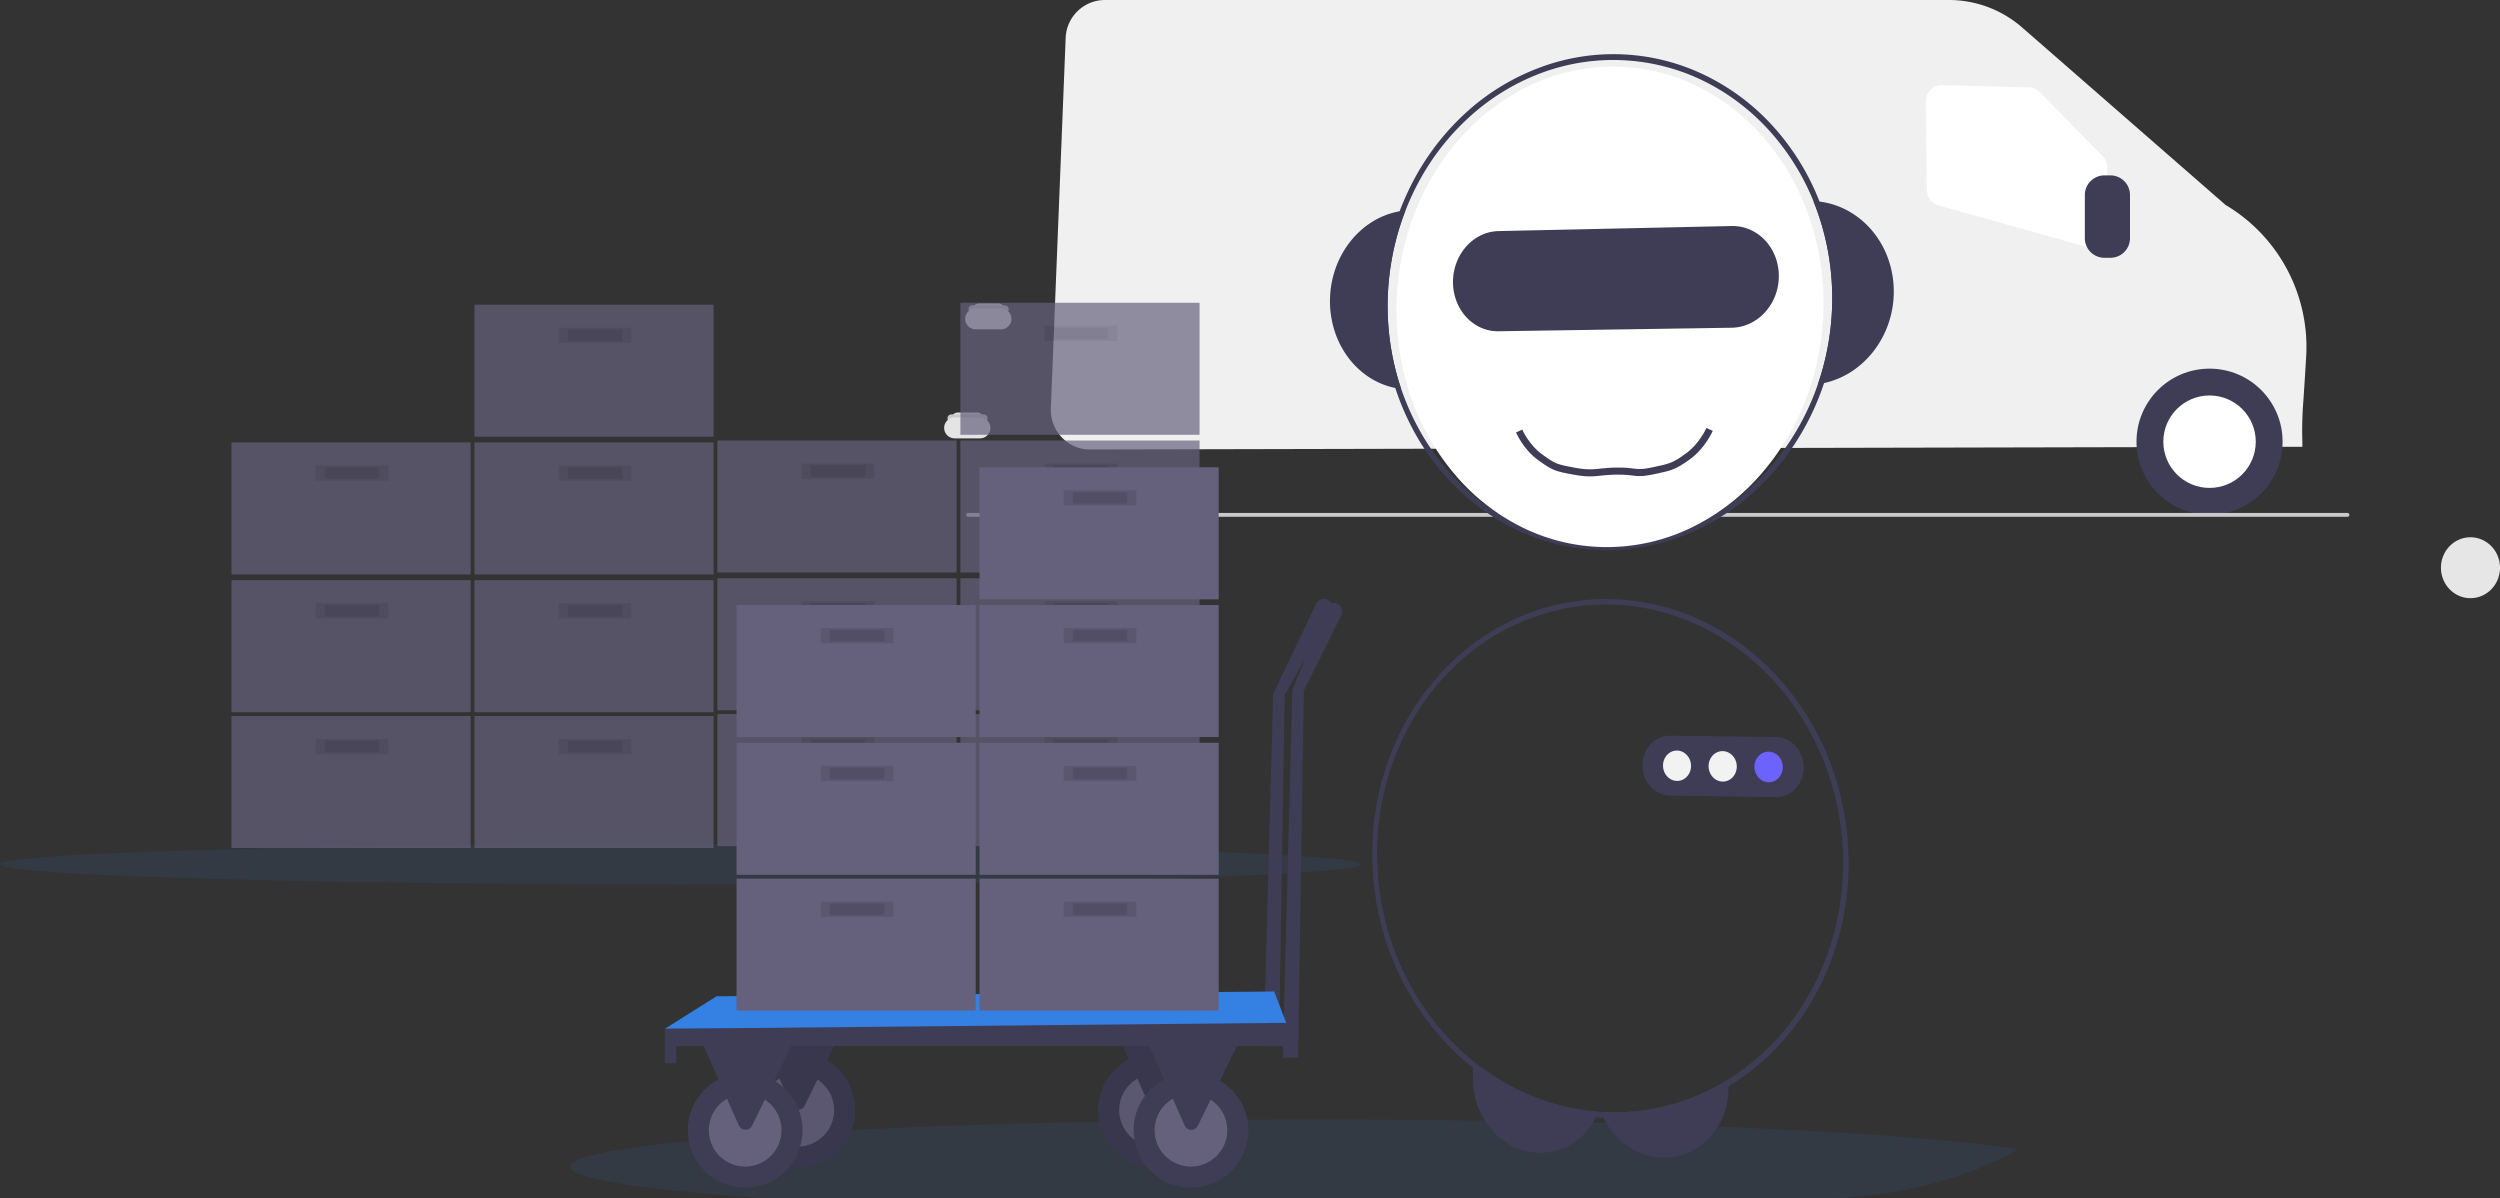 <svg xmlns="http://www.w3.org/2000/svg" width="1046.358" height="501.497" viewBox="0 0 1046.358 501.497">
  <rect x="0" y="0" width="1046.358" height="501.497" fill="#333333" stroke="none"/>
  <g id="illustration_1" data-name="illustration 1" transform="translate(-2053.999 -849.111)">
    <g id="illustration_new_1" data-name="illustration new 1" transform="translate(2053.999 849.111)">
      <g id="Group_108" data-name="Group 108" transform="translate(395.17)">
        <path id="Path_330" data-name="Path 330" d="M379.8,411.573h-.038a16.049,16.049,0,0,1-8.934-2.595A16.65,16.65,0,0,1,363.26,394.4l6.209-155.1a16.472,16.472,0,0,1,16.5-15.856H739.128a46.635,46.635,0,0,1,30.667,11.5l85.1,74.256a69.107,69.107,0,0,1,33.766,63.71c-.529,8.964-.9,14.45-1.141,18.08a153.082,153.082,0,0,0-.454,17.016l.018,2.441h-.4Z" transform="translate(-318.612 -223.444)" fill="#f0f0f0"/>
        <path id="Path_332" data-name="Path 332" d="M888.908,335.652a6.8,6.8,0,0,1-1.832-.253l-61.085-17.083a6.789,6.789,0,0,1-4.933-6.416l-.476-37.143a6.753,6.753,0,0,1,6.937-6.837l36.244.993a6.717,6.717,0,0,1,4.639,2.025l26.2,26.746a6.783,6.783,0,0,1,1.925,4.95l-.883,26.487a6.76,6.76,0,0,1-6.736,6.531Z" transform="translate(-409.74 -232.306)" fill="#fff"/>
        <circle id="Ellipse_59" data-name="Ellipse 59" cx="30.574" cy="30.574" r="30.574" transform="translate(499.046 154.294)" fill="#3f3d56"/>
        <circle id="Ellipse_60" data-name="Ellipse 60" cx="19.343" cy="19.343" r="19.343" transform="translate(510.278 165.525)" fill="#fff"/>
        <path id="Path_333" data-name="Path 333" d="M914.438,349.608h-2.5a8.209,8.209,0,0,1-8.2-8.2V323.314a8.209,8.209,0,0,1,8.2-8.2h2.5a8.209,8.209,0,0,1,8.2,8.2v18.095A8.209,8.209,0,0,1,914.438,349.608Z" transform="translate(-426.311 -241.71)" fill="#3f3d56"/>
        <rect id="Rectangle_68" data-name="Rectangle 68" width="146.582" height="3.744" transform="translate(81.307 76.611)" fill="#f0f0f0"/>
        <rect id="Rectangle_69" data-name="Rectangle 69" width="146.582" height="3.744" transform="translate(81.307 101.57)" fill="#f0f0f0"/>
        <path id="Path_334" data-name="Path 334" d="M455.575,386.3H444.968a4.377,4.377,0,1,1,0-8.754h10.607a4.377,4.377,0,1,1,0,8.754Z" transform="translate(-334.023 -254.152)" fill="#f0f0f0"/>
        <path id="Path_335" data-name="Path 335" d="M474,378.55a3.576,3.576,0,1,0,0,7.153h10.607a3.576,3.576,0,1,0,0-7.153Z" transform="translate(-339.967 -254.351)" fill="#f0f0f0"/>
        <path id="Path_336" data-name="Path 336" d="M513.237,386.3H502.631a4.377,4.377,0,0,1,0-8.754h10.607a4.377,4.377,0,0,1,0,8.754Z" transform="translate(-345.513 -254.152)" fill="#f0f0f0"/>
        <path id="Path_337" data-name="Path 337" d="M558.871,396.748H427.181a5.313,5.313,0,1,1,0-10.626h131.69a5.313,5.313,0,1,1,0,10.626Z" transform="translate(-330.293 -255.859)" fill="#f0f0f0"/>
        <path id="Path_338" data-name="Path 338" d="M429.772,346.322H424.7a1.594,1.594,0,0,1-1.593-1.592v-11.1a1.6,1.6,0,0,1,1.593-1.593.326.326,0,0,0,.326-.326v-2.4a2.21,2.21,0,1,1,4.419,0v2.4a.326.326,0,0,0,.326.326,1.6,1.6,0,0,1,1.593,1.593v11.1A1.594,1.594,0,0,1,429.772,346.322Z" transform="translate(-330.54 -244.099)" fill="#f0f0f0"/>
        <path id="Path_339" data-name="Path 339" d="M444.9,346.322h-5.072a1.594,1.594,0,0,1-1.593-1.593v-11.1a1.6,1.6,0,0,1,1.593-1.593.327.327,0,0,0,.326-.326v-2.4a2.21,2.21,0,0,1,4.419,0v2.4a.326.326,0,0,0,.326.326,1.6,1.6,0,0,1,1.593,1.593v11.1a1.6,1.6,0,0,1-1.593,1.593Z" transform="translate(-333.555 -244.099)" fill="#f0f0f0"/>
        <path id="Path_340" data-name="Path 340" d="M542.1,317.221H537.03a1.6,1.6,0,0,1-1.593-1.593v-11.1a1.6,1.6,0,0,1,1.593-1.593.326.326,0,0,0,.326-.326v-2.4a2.21,2.21,0,1,1,4.419,0v2.4a.327.327,0,0,0,.326.326,1.6,1.6,0,0,1,1.593,1.593v11.1A1.6,1.6,0,0,1,542.1,317.221Z" transform="translate(-352.922 -238.3)" fill="#f0f0f0"/>
        <path id="Path_341" data-name="Path 341" d="M557.234,317.221h-5.072a1.6,1.6,0,0,1-1.593-1.593v-11.1a1.6,1.6,0,0,1,1.593-1.593.326.326,0,0,0,.326-.326v-2.4a2.21,2.21,0,1,1,4.419,0v2.4a.326.326,0,0,0,.326.326,1.6,1.6,0,0,1,1.593,1.593v11.1A1.6,1.6,0,0,1,557.234,317.221Z" transform="translate(-355.938 -238.3)" fill="#f0f0f0"/>
        <path id="Path_342" data-name="Path 342" d="M464.167,349.424h-5.182a2.706,2.706,0,0,1-2.7-2.7v-6.58a2.706,2.706,0,0,1,2.7-2.7h5.182a2.706,2.706,0,0,1,2.7,2.7v6.58a2.706,2.706,0,0,1-2.7,2.7Z" transform="translate(-337.15 -246.159)" fill="#f0f0f0"/>
        <path id="Path_355" data-name="Path 355" d="M897.135,493.158H319.8a.8.8,0,1,1,0-1.6H897.135a.8.8,0,0,1,0,1.6Z" transform="translate(-309.795 -276.868)" fill="#cacaca"/>
        <path id="Path_392" data-name="Path 392" d="M322.046,444.661h-8.007a2.8,2.8,0,1,1,0-5.605h8.007a2.8,2.8,0,0,1,0,5.605Z" transform="translate(-308.248 -266.407)" fill="#e4e4e4"/>
        <path id="Path_393" data-name="Path 393" d="M324.45,443.259H310.837a1.6,1.6,0,0,1,0-3.2H324.45a1.6,1.6,0,1,1,0,3.2Z" transform="translate(-307.85 -266.606)" fill="#cacaca"/>
        <path id="Path_394" data-name="Path 394" d="M322.489,450.4H311.882a4.377,4.377,0,1,1,0-8.754h10.607a4.377,4.377,0,0,1,0,8.754Z" transform="translate(-307.505 -266.924)" fill="#e4e4e4"/>
        <path id="Path_412" data-name="Path 412" d="M333.046,387.661h-8.007a2.8,2.8,0,1,1,0-5.605h8.007a2.8,2.8,0,1,1,0,5.605Z" transform="translate(-310.44 -255.049)" fill="#e4e4e4"/>
        <path id="Path_413" data-name="Path 413" d="M335.45,386.259H321.837a1.6,1.6,0,1,1,0-3.2H335.45a1.6,1.6,0,0,1,0,3.2Z" transform="translate(-310.042 -255.249)" fill="#cacaca"/>
        <path id="Path_414" data-name="Path 414" d="M333.489,393.4H322.882a4.377,4.377,0,1,1,0-8.754h10.607a4.377,4.377,0,1,1,0,8.754Z" transform="translate(-309.697 -255.566)" fill="#e4e4e4"/>
      </g>
      <g id="Group_112" data-name="Group 112" transform="translate(0 126.725)">
        <ellipse id="Ellipse_65" data-name="Ellipse 65" cx="284.89" cy="8.408" rx="284.89" ry="8.408" transform="translate(0 226.61)" fill="#3480e3" opacity="0.1"/>
        <g id="Group_109" data-name="Group 109" transform="translate(96.89 0.801)" opacity="0.7">
          <rect id="Rectangle_79" data-name="Rectangle 79" width="100.093" height="55.251" transform="translate(0 172.159)" fill="#65617d"/>
          <rect id="Rectangle_80" data-name="Rectangle 80" width="30.428" height="6.406" transform="translate(35.233 181.768)" opacity="0.1"/>
          <rect id="Rectangle_81" data-name="Rectangle 81" width="22.821" height="4.804" transform="translate(39.036 182.569)" opacity="0.1"/>
          <rect id="Rectangle_82" data-name="Rectangle 82" width="100.093" height="55.251" transform="translate(101.694 172.159)" fill="#65617d"/>
          <rect id="Rectangle_83" data-name="Rectangle 83" width="30.428" height="6.406" transform="translate(136.927 181.768)" opacity="0.1"/>
          <rect id="Rectangle_84" data-name="Rectangle 84" width="22.821" height="4.804" transform="translate(140.73 182.569)" opacity="0.1"/>
          <rect id="Rectangle_85" data-name="Rectangle 85" width="100.093" height="55.251" transform="translate(0 115.307)" fill="#65617d"/>
          <rect id="Rectangle_86" data-name="Rectangle 86" width="30.428" height="6.406" transform="translate(35.233 124.916)" opacity="0.1"/>
          <rect id="Rectangle_87" data-name="Rectangle 87" width="22.821" height="4.804" transform="translate(39.036 125.716)" opacity="0.1"/>
          <rect id="Rectangle_88" data-name="Rectangle 88" width="100.093" height="55.251" transform="translate(101.694 115.307)" fill="#65617d"/>
          <rect id="Rectangle_89" data-name="Rectangle 89" width="30.428" height="6.406" transform="translate(136.927 124.916)" opacity="0.1"/>
          <rect id="Rectangle_90" data-name="Rectangle 90" width="22.821" height="4.804" transform="translate(140.73 125.716)" opacity="0.1"/>
          <rect id="Rectangle_91" data-name="Rectangle 91" width="100.093" height="55.251" transform="translate(0 57.653)" fill="#65617d"/>
          <rect id="Rectangle_92" data-name="Rectangle 92" width="30.428" height="6.406" transform="translate(35.233 67.262)" opacity="0.1"/>
          <rect id="Rectangle_93" data-name="Rectangle 93" width="22.821" height="4.804" transform="translate(39.036 68.063)" opacity="0.1"/>
          <rect id="Rectangle_94" data-name="Rectangle 94" width="100.093" height="55.251" transform="translate(101.694 57.653)" fill="#65617d"/>
          <rect id="Rectangle_95" data-name="Rectangle 95" width="30.428" height="6.406" transform="translate(136.927 67.262)" opacity="0.1"/>
          <rect id="Rectangle_96" data-name="Rectangle 96" width="22.821" height="4.804" transform="translate(140.73 68.063)" opacity="0.1"/>
          <rect id="Rectangle_97" data-name="Rectangle 97" width="100.093" height="55.251" transform="translate(101.694)" fill="#65617d"/>
          <rect id="Rectangle_98" data-name="Rectangle 98" width="30.428" height="6.406" transform="translate(136.927 9.609)" opacity="0.1"/>
          <rect id="Rectangle_99" data-name="Rectangle 99" width="22.821" height="4.804" transform="translate(140.73 10.41)" opacity="0.1"/>
        </g>
        <g id="Group_110" data-name="Group 110" transform="translate(300.278 0)" opacity="0.7">
          <rect id="Rectangle_100" data-name="Rectangle 100" width="100.093" height="55.251" transform="translate(0 172.159)" fill="#65617d"/>
          <rect id="Rectangle_101" data-name="Rectangle 101" width="30.428" height="6.406" transform="translate(35.233 181.768)" opacity="0.1"/>
          <rect id="Rectangle_102" data-name="Rectangle 102" width="22.821" height="4.804" transform="translate(39.036 182.569)" opacity="0.1"/>
          <rect id="Rectangle_103" data-name="Rectangle 103" width="100.093" height="55.251" transform="translate(101.694 172.159)" fill="#65617d"/>
          <rect id="Rectangle_104" data-name="Rectangle 104" width="30.428" height="6.406" transform="translate(136.927 181.768)" opacity="0.1"/>
          <rect id="Rectangle_105" data-name="Rectangle 105" width="22.821" height="4.804" transform="translate(140.73 182.569)" opacity="0.1"/>
          <rect id="Rectangle_106" data-name="Rectangle 106" width="100.093" height="55.251" transform="translate(0 115.307)" fill="#65617d"/>
          <rect id="Rectangle_107" data-name="Rectangle 107" width="30.428" height="6.406" transform="translate(35.233 124.916)" opacity="0.1"/>
          <rect id="Rectangle_108" data-name="Rectangle 108" width="22.821" height="4.804" transform="translate(39.036 125.716)" opacity="0.1"/>
          <rect id="Rectangle_109" data-name="Rectangle 109" width="100.093" height="55.251" transform="translate(101.694 115.307)" fill="#65617d"/>
          <rect id="Rectangle_110" data-name="Rectangle 110" width="30.428" height="6.406" transform="translate(136.927 124.916)" opacity="0.1"/>
          <rect id="Rectangle_111" data-name="Rectangle 111" width="22.821" height="4.804" transform="translate(140.73 125.716)" opacity="0.1"/>
          <rect id="Rectangle_112" data-name="Rectangle 112" width="100.093" height="55.251" transform="translate(0 57.653)" fill="#65617d"/>
          <rect id="Rectangle_113" data-name="Rectangle 113" width="30.428" height="6.406" transform="translate(35.233 67.262)" opacity="0.1"/>
          <rect id="Rectangle_114" data-name="Rectangle 114" width="22.821" height="4.804" transform="translate(39.036 68.063)" opacity="0.1"/>
          <rect id="Rectangle_115" data-name="Rectangle 115" width="100.093" height="55.251" transform="translate(101.694 57.653)" fill="#65617d"/>
          <rect id="Rectangle_116" data-name="Rectangle 116" width="30.428" height="6.406" transform="translate(136.927 67.262)" opacity="0.1"/>
          <rect id="Rectangle_117" data-name="Rectangle 117" width="22.821" height="4.804" transform="translate(140.73 68.063)" opacity="0.1"/>
          <rect id="Rectangle_118" data-name="Rectangle 118" width="100.093" height="55.251" transform="translate(101.694)" fill="#65617d"/>
          <rect id="Rectangle_119" data-name="Rectangle 119" width="30.428" height="6.406" transform="translate(136.927 9.609)" opacity="0.1"/>
          <rect id="Rectangle_120" data-name="Rectangle 120" width="22.821" height="4.804" transform="translate(140.73 10.41)" opacity="0.1"/>
        </g>
        <path id="Path_433" data-name="Path 433" d="M738.215,465.592a3.643,3.643,0,0,0-1.994-2.867,3.723,3.723,0,0,0-4.932,2.082L713.5,502.226l-4,147.336h6.406l2.4-147.008,19.57-34.64a3.8,3.8,0,0,0,.336-2.322Z" transform="translate(-180.611 -338.475)" fill="#3f3d56"/>
        <path id="Path_434" data-name="Path 434" d="M952.808,727.075a125.655,125.655,0,0,1-16.88,8.259,2.336,2.336,0,0,1-.312.248,6.452,6.452,0,0,1-2.2.745h0A184.189,184.189,0,0,1,868.49,747.56H428.227c-50.447-3.5-81.227-8.13-81.227-13.217,0-3.944,18.481-7.618,50.3-10.693q4.949-.486,10.322-.939,3.307-.281,6.766-.539l3.916-.308q4.356-.334,8.944-.653h.248l3.2-.216q4.06-.283,8.288-.539l2.05-.124,5.229-.313q5.093-.308,10.41-.588,4.412-.232,8.968-.464c30.8-1.537,66.3-2.7,104.937-3.447l11.034-.254,3.715-.054,7.847-.119,3.147-.043,3.307-.043,2.354-.027,11.05-.119,5.677-.054h1.161q20.139-.162,41.03-.167c27.529,0,54.226.221,79.666.642h0q21.908.356,42.479.906h.128c39.541,1.047,74.933,2.59,104.224,4.5l.536.038c7.519.491,14.638,1.014,21.316,1.554,6.286.507,12.187,1.041,17.664,1.586,1.9.189,3.74.383,5.533.572l.456.054C940.5,725.322,947.163,726.163,952.808,727.075Z" transform="translate(-108.379 -372.788)" fill="#3480e3" opacity="0.1"/>
        <circle id="Ellipse_68" data-name="Ellipse 68" cx="24.022" cy="24.022" r="24.022" transform="translate(459.625 313.89)" fill="#3f3d56"/>
        <circle id="Ellipse_69" data-name="Ellipse 69" cx="24.022" cy="24.022" r="24.022" transform="translate(459.625 313.89)" opacity="0.1"/>
        <circle id="Ellipse_70" data-name="Ellipse 70" cx="15.214" cy="15.214" r="15.214" transform="translate(468.433 322.698)" fill="#65617d"/>
        <circle id="Ellipse_71" data-name="Ellipse 71" cx="15.214" cy="15.214" r="15.214" transform="translate(468.433 322.698)" opacity="0.1"/>
        <path id="Path_452" data-name="Path 452" d="M630,682.032l15.759,35.633a3.059,3.059,0,0,0,5.549.112l18.729-38.147Z" transform="translate(-164.77 -381.755)" fill="#3f3d56"/>
        <path id="Path_453" data-name="Path 453" d="M630,682.032l15.759,35.633a3.059,3.059,0,0,0,5.549.112l18.729-38.147Z" transform="translate(-164.77 -381.755)" opacity="0.1"/>
        <circle id="Ellipse_72" data-name="Ellipse 72" cx="24.022" cy="24.022" r="24.022" transform="translate(309.887 313.89)" fill="#3f3d56"/>
        <circle id="Ellipse_73" data-name="Ellipse 73" cx="24.022" cy="24.022" r="24.022" transform="translate(309.887 313.89)" opacity="0.1"/>
        <circle id="Ellipse_74" data-name="Ellipse 74" cx="15.214" cy="15.214" r="15.214" transform="translate(318.695 322.698)" fill="#65617d"/>
        <circle id="Ellipse_75" data-name="Ellipse 75" cx="15.214" cy="15.214" r="15.214" transform="translate(318.695 322.698)" opacity="0.1"/>
        <path id="Path_454" data-name="Path 454" d="M443,682.032l15.759,35.633a3.059,3.059,0,0,0,5.549.112l18.729-38.147Z" transform="translate(-127.508 -381.755)" fill="#3f3d56"/>
        <path id="Path_455" data-name="Path 455" d="M443,682.032l15.759,35.633a3.059,3.059,0,0,0,5.549.112l18.729-38.147Z" transform="translate(-127.508 -381.755)" opacity="0.1"/>
        <path id="Path_456" data-name="Path 456" d="M744.211,467.592a3.643,3.643,0,0,0-1.994-2.867,3.723,3.723,0,0,0-4.932,2.082L723.5,501.023l-4,153.742h6.406l2.4-153.414,15.566-31.437a3.8,3.8,0,0,0,.336-2.322Z" transform="translate(-182.604 -338.873)" fill="#3f3d56"/>
        <path id="Path_457" data-name="Path 457" d="M368.5,558.874l21.62-13.613,233.416-2,6.006,15.614Z" transform="translate(-90.243 -254.993)" fill="#3480e3"/>
        <path id="Path_458" data-name="Path 458" d="M368.5,576.536V562.122l265.269-2.562-.256,9.769H373.3v7.207Z" transform="translate(-90.243 -258.241)" fill="#3f3d56"/>
        <circle id="Ellipse_76" data-name="Ellipse 76" cx="24.022" cy="24.022" r="24.022" transform="translate(287.866 322.298)" fill="#3f3d56"/>
        <circle id="Ellipse_77" data-name="Ellipse 77" cx="15.214" cy="15.214" r="15.214" transform="translate(296.674 331.106)" fill="#65617d"/>
        <path id="Path_459" data-name="Path 459" d="M415.5,692.532l15.759,35.633a3.059,3.059,0,0,0,5.549.112l18.729-38.147Z" transform="translate(-122.029 -383.847)" fill="#3f3d56"/>
        <circle id="Ellipse_78" data-name="Ellipse 78" cx="24.022" cy="24.022" r="24.022" transform="translate(474.439 322.298)" fill="#3f3d56"/>
        <circle id="Ellipse_79" data-name="Ellipse 79" cx="15.214" cy="15.214" r="15.214" transform="translate(483.247 331.106)" fill="#65617d"/>
        <path id="Path_460" data-name="Path 460" d="M648.5,692.532l15.759,35.633a3.059,3.059,0,0,0,5.549.112l18.729-38.147Z" transform="translate(-168.456 -383.847)" fill="#3f3d56"/>
        <rect id="Rectangle_121" data-name="Rectangle 121" width="100.093" height="55.251" transform="translate(308.285 241.023)" fill="#65617d"/>
        <rect id="Rectangle_122" data-name="Rectangle 122" width="30.428" height="6.406" transform="translate(343.518 250.632)" opacity="0.1"/>
        <rect id="Rectangle_123" data-name="Rectangle 123" width="22.821" height="4.804" transform="translate(347.321 251.432)" opacity="0.1"/>
        <rect id="Rectangle_124" data-name="Rectangle 124" width="100.093" height="55.251" transform="translate(409.979 241.023)" fill="#65617d"/>
        <rect id="Rectangle_125" data-name="Rectangle 125" width="30.428" height="6.406" transform="translate(445.212 250.632)" opacity="0.1"/>
        <rect id="Rectangle_126" data-name="Rectangle 126" width="22.821" height="4.804" transform="translate(449.015 251.432)" opacity="0.1"/>
        <rect id="Rectangle_127" data-name="Rectangle 127" width="100.093" height="55.251" transform="translate(308.285 184.17)" fill="#65617d"/>
        <rect id="Rectangle_128" data-name="Rectangle 128" width="30.428" height="6.406" transform="translate(343.518 193.779)" opacity="0.1"/>
        <rect id="Rectangle_129" data-name="Rectangle 129" width="22.821" height="4.804" transform="translate(347.321 194.58)" opacity="0.1"/>
        <rect id="Rectangle_130" data-name="Rectangle 130" width="100.093" height="55.251" transform="translate(409.979 184.17)" fill="#65617d"/>
        <rect id="Rectangle_131" data-name="Rectangle 131" width="30.428" height="6.406" transform="translate(445.212 193.779)" opacity="0.1"/>
        <rect id="Rectangle_132" data-name="Rectangle 132" width="22.821" height="4.804" transform="translate(449.015 194.58)" opacity="0.1"/>
        <rect id="Rectangle_133" data-name="Rectangle 133" width="100.093" height="55.251" transform="translate(308.285 126.517)" fill="#65617d"/>
        <rect id="Rectangle_134" data-name="Rectangle 134" width="30.428" height="6.406" transform="translate(343.518 136.126)" opacity="0.1"/>
        <rect id="Rectangle_135" data-name="Rectangle 135" width="22.821" height="4.804" transform="translate(347.321 136.927)" opacity="0.1"/>
        <rect id="Rectangle_136" data-name="Rectangle 136" width="100.093" height="55.251" transform="translate(409.979 126.517)" fill="#65617d"/>
        <rect id="Rectangle_137" data-name="Rectangle 137" width="30.428" height="6.406" transform="translate(445.212 136.126)" opacity="0.1"/>
        <rect id="Rectangle_138" data-name="Rectangle 138" width="22.821" height="4.804" transform="translate(449.015 136.927)" opacity="0.1"/>
        <rect id="Rectangle_139" data-name="Rectangle 139" width="100.093" height="55.251" transform="translate(409.979 68.864)" fill="#65617d"/>
        <rect id="Rectangle_140" data-name="Rectangle 140" width="30.428" height="6.406" transform="translate(445.212 78.473)" opacity="0.1"/>
        <rect id="Rectangle_141" data-name="Rectangle 141" width="22.821" height="4.804" transform="translate(449.015 79.273)" opacity="0.1"/>
      </g>
    </g>
    <g id="attigo_illus_1" data-name="attigo illus 1" transform="translate(2610.646 868.633)">
      <path id="Ellipse_39" data-name="Ellipse 39" d="M12.336.018a12,12,0,0,1,4.814,1,12.37,12.37,0,0,1,3.936,2.729A12.8,12.8,0,0,1,23.743,7.8a13.154,13.154,0,0,1,0,9.938,12.786,12.786,0,0,1-2.656,4.053,12.357,12.357,0,0,1-3.936,2.726,12.054,12.054,0,0,1-9.621-.021,12.374,12.374,0,0,1-3.92-2.736A12.8,12.8,0,0,1,.968,17.71a13.154,13.154,0,0,1,0-9.9A12.788,12.788,0,0,1,3.609,3.759a12.36,12.36,0,0,1,3.92-2.733A12,12,0,0,1,12.336.018Z" transform="translate(464.994 205.329)" fill="#e6e6e6"/>
      <path id="Path_178" data-name="Path 178" d="M3.724.124A97.553,97.553,0,0,0,15,7.364,94.41,94.41,0,0,0,27,12.9a91.8,91.8,0,0,0,12.571,3.756,89.875,89.875,0,0,0,12.974,1.9q-.117.3-.241.593t-.256.586q-.131.291-.27.577t-.284.569a29.37,29.37,0,0,1-1.68,2.9,28.42,28.42,0,0,1-1.974,2.648A27.509,27.509,0,0,1,45.6,28.8a26.686,26.686,0,0,1-2.5,2.07A25.48,25.48,0,0,1,36.386,34.4a24.87,24.87,0,0,1-7.254,1.347,25.362,25.362,0,0,1-7.371-.834,26.836,26.836,0,0,1-7.072-3.023A28.978,28.978,0,0,1,8.577,26.9,31.148,31.148,0,0,1,3.953,20.47a32.644,32.644,0,0,1-2.929-7.493A33.025,33.025,0,0,1,0,4.819V0Z" transform="translate(59.831 427.204)" fill="#3f3d56"/>
      <path id="Path_179" data-name="Path 179" d="M53.418,1.791V5.257a32.006,32.006,0,0,1-1.552,9.916,29.866,29.866,0,0,1-4.348,8.5,27.46,27.46,0,0,1-6.668,6.441,25.738,25.738,0,0,1-8.511,3.755,25.51,25.51,0,0,1-9.25.472,26.861,26.861,0,0,1-8.745-2.747,29.122,29.122,0,0,1-7.557-5.6,31.43,31.43,0,0,1-5.691-8.1q-.152-.3-.3-.6t-.282-.612q-.137-.308-.267-.62T0,15.424l.6.038.6.033.6.028.6.024a88.8,88.8,0,0,0,13.324-.5A88.873,88.873,0,0,0,28.8,12.556a89.881,89.881,0,0,0,12.624-4.43A91.772,91.772,0,0,0,53.418,1.791Z" transform="translate(113.408 430.412)" fill="#3f3d56"/>
      <path id="Path_180" data-name="Path 180" d="M2.583,1Q2.263.959,1.941.925T1.3.864Q.972.837.648.816T0,.781A106.28,106.28,0,0,1,5.656,19.416,109.312,109.312,0,0,1,7.87,38.784,110.561,110.561,0,0,1,6.621,58.313,109.83,109.83,0,0,1,1.9,77.433q.325-.045.647-.1t.644-.109q.321-.058.642-.121t.641-.131a34.9,34.9,0,0,0,11.894-5.082,37.728,37.728,0,0,0,9.334-8.92,40.291,40.291,0,0,0,6.013-11.768A41.372,41.372,0,0,0,33.651,37.6a40.525,40.525,0,0,0-2.61-13.4,38.209,38.209,0,0,0-6.586-11.185A35.45,35.45,0,0,0,14.7,4.977,33.481,33.481,0,0,0,2.583,1Z" transform="translate(202.317 63.84)" fill="#3f3d56"/>
      <path id="Path_181" data-name="Path 181" d="M31.6,0q-.307.029-.615.064t-.613.075q-.306.041-.611.088t-.608.1A32.344,32.344,0,0,0,17.72,4.72a35.742,35.742,0,0,0-9.141,8.187A39.224,39.224,0,0,0,2.439,23.962,41.187,41.187,0,0,0,.012,36.972a40.722,40.722,0,0,0,1.8,13.061,38.083,38.083,0,0,0,5.6,11.2,34.492,34.492,0,0,0,8.739,8.4A31.559,31.559,0,0,0,27.36,74.293q.3.059.606.113t.607.1q.3.049.609.092t.613.08A107.4,107.4,0,0,1,25.331,56.2,110.17,110.17,0,0,1,31.6,0Z" transform="translate(0 68.579)" fill="#3f3d56"/>
      <path id="Path_182" data-name="Path 182" d="M182.939,64.842a102.174,102.174,0,0,0-19.964-32.073,93.415,93.415,0,0,0-28.417-21.02,87.646,87.646,0,0,0-68.479-3.08,95.007,95.007,0,0,0-30.91,18.768A104.548,104.548,0,0,0,13.084,55.873,112.272,112.272,0,0,0,1.825,128.662a107.235,107.235,0,0,0,12.929,35.118A98.662,98.662,0,0,0,37.733,190.6a90.774,90.774,0,0,0,30.4,16.274,87.2,87.2,0,0,0,35.168,3.317,90.415,90.415,0,0,0,34.241-10.963,98.94,98.94,0,0,0,27.706-23.068,107.881,107.881,0,0,0,18.539-32.311,112.592,112.592,0,0,0,6.749-38.531q0-5.235-.485-10.422t-1.439-10.273q-.955-5.086-2.378-10.046T182.939,64.842Zm-.683,76.431A105.171,105.171,0,0,1,163.8,174.278a96.652,96.652,0,0,1-27.2,22.711,88.719,88.719,0,0,1-32.558,10.683,85.148,85.148,0,0,1-34.616-2.954,88.3,88.3,0,0,1-30.878-16.459,96.581,96.581,0,0,1-22.378-26.588A105.2,105.2,0,0,1,3.954,128.157a109.89,109.89,0,0,1-.326-37.372A108.419,108.419,0,0,1,15.752,55.574a101.627,101.627,0,0,1,22.2-27.516A92.794,92.794,0,0,1,67.625,10.615,86.019,86.019,0,0,1,135.9,15.095a91.865,91.865,0,0,1,27.349,21.566A100.771,100.771,0,0,1,181.58,67.719a108.052,108.052,0,0,1,6.68,37.642q0,4.589-.382,9.156t-1.135,9.075q-.754,4.507-1.877,8.938T182.255,141.273Z" transform="translate(21.962 0)" fill="#3f3d56"/>
      <path id="Path_184" data-name="Path 184" d="M98.107.242A91.421,91.421,0,0,0,60.1,8.4,97.26,97.26,0,0,0,29.2,30.7,106.83,106.83,0,0,0,8.242,63.779,115.192,115.192,0,0,0,.025,104.5a118,118,0,0,0,6.54,41.36A113.5,113.5,0,0,0,26.128,180.7a103.954,103.954,0,0,0,29.9,24.944,94.528,94.528,0,0,0,37.581,11.467q.394.037.79.069t.793.059q.4.027.8.048t.8.036q.166.015.33.026l.328.019.328.015.33.012a91.29,91.29,0,0,0,39.035-7.167,96.9,96.9,0,0,0,32.23-22.4A106.732,106.732,0,0,0,191.285,153.5a115.36,115.36,0,0,0,8.072-42.72,117.812,117.812,0,0,0-8.072-43.034,112.42,112.42,0,0,0-21.913-35.177,102.3,102.3,0,0,0-32.23-23.65A93.359,93.359,0,0,0,98.107.242Zm51,200.986a91.779,91.779,0,0,1-11.991,6.335,89.882,89.882,0,0,1-12.624,4.43,88.772,88.772,0,0,1-26.391,2.991l-.6-.024-.6-.028-.6-.033-.6-.038-.257-.012-.257-.016-.257-.021-.257-.025a92.085,92.085,0,0,1-34.055-9.336,100.153,100.153,0,0,1-28.175-20.868,109.1,109.1,0,0,1-20.082-29.818,115.734,115.734,0,0,1-7.4-73.845A108.977,108.977,0,0,1,18.686,47.776,100.04,100.04,0,0,1,42.077,21.795a92.032,92.032,0,0,1,31.4-15.9,89.243,89.243,0,0,1,34.9-2.762,93,93,0,0,1,32.992,10.487,101.05,101.05,0,0,1,27.974,22.295,109.836,109.836,0,0,1,19.759,32.545,115.3,115.3,0,0,1,7.9,37.967,114.329,114.329,0,0,1-4.781,37.209,107.178,107.178,0,0,1-16.368,32.79,97.5,97.5,0,0,1-26.748,24.8Z" transform="translate(17.714 230.975)" fill="#3f3d56"/>
      <path id="Path_185" data-name="Path 185" d="M55.744,25.84l-44.225-.673A10.826,10.826,0,0,1,7.03,24.115,11.779,11.779,0,0,1,3.37,21.381,12.874,12.874,0,0,1,.9,17.372,13.494,13.494,0,0,1,0,12.5,13.3,13.3,0,0,1,.9,7.643,12.427,12.427,0,0,1,3.37,3.7,11.345,11.345,0,0,1,7.03,1.063,10.648,10.648,0,0,1,11.519.131l44.225.5A11.033,11.033,0,0,1,60.3,1.675a11.929,11.929,0,0,1,3.726,2.747,12.944,12.944,0,0,1,2.514,4.043,13.5,13.5,0,0,1,.922,4.926,13.312,13.312,0,0,1-.922,4.9,12.493,12.493,0,0,1-2.514,3.976A11.491,11.491,0,0,1,60.3,24.918a10.855,10.855,0,0,1-4.557.922Z" transform="translate(130.807 288.289)" fill="#3f3d56"/>
      <path id="Ellipse_97" data-name="Ellipse 97" d="M88.116,2.923a79.7,79.7,0,0,1,34.966,6.814A87.316,87.316,0,0,1,151.919,30.6a99.737,99.737,0,0,1,19.589,31.822,110.081,110.081,0,0,1,7.213,39.513,112.018,112.018,0,0,1-7.213,39.752,104.2,104.2,0,0,1-19.589,32.472,91.511,91.511,0,0,1-28.837,21.817,81.3,81.3,0,0,1-34.966,7.974,79.92,79.92,0,0,1-34.589-7.824,87.965,87.965,0,0,1-27.97-21.27,100.258,100.258,0,0,1-18.72-31.441A110.21,110.21,0,0,1,0,104.9,112.1,112.1,0,0,1,6.837,66.155a104.676,104.676,0,0,1,18.72-32.062,92.253,92.253,0,0,1,27.97-22.2A81.739,81.739,0,0,1,88.116,2.923Z" transform="translate(27.835 5.509)" fill="#fff"/>
      <path id="Ellipse_40" data-name="Ellipse 40" d="M5.857.072A5.5,5.5,0,0,1,8.139.6,5.98,5.98,0,0,1,10,1.986a6.534,6.534,0,0,1,1.258,2.038,6.848,6.848,0,0,1,.461,2.482,6.751,6.751,0,0,1-.461,2.47,6.307,6.307,0,0,1-1.258,2,5.76,5.76,0,0,1-1.865,1.337,5.41,5.41,0,0,1-2.282.467,5.5,5.5,0,0,1-2.281-.532,5.982,5.982,0,0,1-1.861-1.388A6.536,6.536,0,0,1,.46,8.828,6.849,6.849,0,0,1,0,6.35,6.752,6.752,0,0,1,.46,3.884a6.309,6.309,0,0,1,1.254-2A5.762,5.762,0,0,1,3.576.543,5.411,5.411,0,0,1,5.857.072Z" transform="translate(139.4 294.549)" fill="#f2f2f2"/>
      <path id="Ellipse_41" data-name="Ellipse 41" d="M5.891.072A5.546,5.546,0,0,1,8.187.6a6.015,6.015,0,0,1,1.876,1.39,6.551,6.551,0,0,1,1.266,2.044,6.851,6.851,0,0,1,.464,2.49A6.754,6.754,0,0,1,11.329,9a6.323,6.323,0,0,1-1.266,2.01,5.794,5.794,0,0,1-1.876,1.34,5.456,5.456,0,0,1-2.3.468A5.547,5.547,0,0,1,3.6,12.289,6.017,6.017,0,0,1,1.724,10.9,6.552,6.552,0,0,1,.463,8.854,6.851,6.851,0,0,1,0,6.369,6.754,6.754,0,0,1,.463,3.9,6.324,6.324,0,0,1,1.724,1.887,5.8,5.8,0,0,1,3.6.545,5.456,5.456,0,0,1,5.891.072Z" transform="translate(158.472 294.784)" fill="#f2f2f2"/>
      <path id="Ellipse_42" data-name="Ellipse 42" d="M5.926.073A5.593,5.593,0,0,1,8.236.6,6.05,6.05,0,0,1,10.124,2,6.567,6.567,0,0,1,11.4,4.048a6.853,6.853,0,0,1,.467,2.5A6.756,6.756,0,0,1,11.4,9.03a6.339,6.339,0,0,1-1.273,2.016,5.828,5.828,0,0,1-1.887,1.344,5.5,5.5,0,0,1-2.31.47,5.594,5.594,0,0,1-2.308-.535,6.052,6.052,0,0,1-1.884-1.4A6.569,6.569,0,0,1,.466,8.881,6.854,6.854,0,0,1,0,6.388a6.756,6.756,0,0,1,.465-2.48A6.34,6.34,0,0,1,1.735,1.893,5.829,5.829,0,0,1,3.618.547,5.5,5.5,0,0,1,5.926.073Z" transform="translate(177.658 295.019)" fill="#6c63ff"/>
      <g id="Path_487" data-name="Path 487" transform="translate(77.873 159.589)" fill="none">
        <path d="M1.3,1.3s.182.42.547,1.117A32.086,32.086,0,0,0,3.491,5.188,30.915,30.915,0,0,0,6.227,8.752a24.141,24.141,0,0,0,3.835,3.489c1.462,1.054,2.6,1.861,3.622,2.5a17.575,17.575,0,0,0,2.871,1.5,21.353,21.353,0,0,0,3.286.979c1.295.294,2.854.583,4.872.947a37.519,37.519,0,0,0,5.029.606,28.484,28.484,0,0,0,3.794-.093c1.2-.1,2.394-.25,3.8-.376s3.019-.23,5.049-.242a46.426,46.426,0,0,1,4.7.185c1.19.111,2.092.248,2.971.337a15.668,15.668,0,0,0,2.834.054,32.035,32.035,0,0,0,4.3-.663c1.855-.389,3.339-.7,4.616-1.009a25.837,25.837,0,0,0,3.367-1.027,20.049,20.049,0,0,0,3.092-1.547c1.093-.659,2.3-1.488,3.793-2.572a25.087,25.087,0,0,0,3.915-3.58,32.062,32.062,0,0,0,2.8-3.647c.747-1.129,1.307-2.122,1.68-2.834s.56-1.14.56-1.14" stroke="none"/>
        <path d="M 31.074 20.275 C 30.629 20.277 30.167 20.269 29.682 20.247 C 29.197 20.225 28.687 20.19 28.146 20.139 C 27.605 20.088 27.033 20.02 26.42 19.934 C 25.808 19.847 25.156 19.742 24.456 19.616 C 22.417 19.247 20.831 18.955 19.502 18.653 C 18.174 18.352 17.102 18.043 16.092 17.641 C 15.084 17.239 14.137 16.744 13.058 16.073 C 11.98 15.402 10.77 14.554 9.235 13.446 C 7.711 12.347 6.38 11.094 5.238 9.828 C 4.097 8.563 3.145 7.285 2.379 6.135 C 1.614 4.986 1.035 3.965 0.639 3.213 C 0.243 2.461 0.031 1.978 -0 1.906 L 1.309 1.295 L 2.607 0.689 C 2.614 0.705 2.795 1.115 3.148 1.781 C 3.5 2.448 4.025 3.371 4.718 4.415 C 5.412 5.459 6.275 6.624 7.303 7.773 C 8.333 8.922 9.529 10.055 10.889 11.035 C 12.285 12.042 13.365 12.81 14.325 13.419 C 15.284 14.028 16.123 14.477 17.035 14.845 C 17.948 15.214 18.935 15.501 20.192 15.786 C 21.449 16.071 22.977 16.354 24.97 16.713 C 25.619 16.83 26.222 16.927 26.787 17.007 C 27.352 17.087 27.879 17.15 28.377 17.197 C 28.874 17.245 29.342 17.278 29.788 17.298 C 30.234 17.318 30.659 17.326 31.07 17.323 C 31.433 17.321 31.785 17.311 32.132 17.295 C 32.48 17.279 32.823 17.256 33.166 17.229 C 33.509 17.202 33.854 17.17 34.204 17.136 C 34.555 17.101 34.912 17.063 35.281 17.025 C 35.752 16.975 36.239 16.924 36.753 16.875 C 37.266 16.825 37.806 16.778 38.384 16.736 C 38.962 16.695 39.576 16.659 40.239 16.632 C 40.903 16.605 41.614 16.588 42.384 16.583 C 43.208 16.578 43.945 16.589 44.609 16.61 C 45.274 16.632 45.867 16.665 46.404 16.704 C 46.942 16.744 47.424 16.79 47.866 16.837 C 48.309 16.885 48.712 16.935 49.092 16.981 C 49.339 17.011 49.575 17.04 49.805 17.067 C 50.036 17.093 50.261 17.117 50.485 17.136 C 50.709 17.156 50.933 17.172 51.162 17.182 C 51.391 17.192 51.624 17.198 51.868 17.196 C 52.171 17.194 52.49 17.183 52.834 17.158 C 53.178 17.133 53.548 17.095 53.954 17.043 C 54.36 16.99 54.802 16.922 55.289 16.836 C 55.777 16.75 56.311 16.647 56.9 16.523 L 57.253 16.449 C 59.02 16.078 60.426 15.782 61.627 15.485 C 62.83 15.187 63.828 14.886 64.78 14.505 C 65.733 14.123 66.639 13.661 67.658 13.039 C 68.677 12.416 69.808 11.634 71.21 10.613 C 72.603 9.599 73.826 8.435 74.878 7.257 C 75.93 6.08 76.811 4.889 77.519 3.823 C 78.227 2.757 78.761 1.816 79.121 1.137 C 79.48 0.458 79.664 0.041 79.671 0.025 L 82.344 1.21 C 82.312 1.284 82.095 1.776 81.689 2.544 C 81.283 3.312 80.689 4.356 79.905 5.532 C 79.121 6.707 78.146 8.015 76.979 9.311 C 75.811 10.608 74.451 11.893 72.896 13.024 C 71.367 14.137 70.112 14.994 68.977 15.678 C 67.843 16.361 66.828 16.87 65.778 17.288 C 64.728 17.705 63.643 18.032 62.368 18.348 C 61.094 18.665 59.63 18.972 57.822 19.351 L 57.47 19.425 C 56.824 19.56 56.235 19.673 55.693 19.766 C 55.152 19.86 54.658 19.934 54.202 19.991 C 53.746 20.048 53.327 20.088 52.938 20.115 C 52.548 20.142 52.187 20.155 51.845 20.156 C 51.561 20.158 51.291 20.152 51.029 20.14 C 50.766 20.129 50.511 20.111 50.259 20.089 C 50.006 20.067 49.756 20.041 49.503 20.012 C 49.25 19.983 48.994 19.951 48.73 19.919 C 48.37 19.874 47.988 19.827 47.57 19.782 C 47.15 19.737 46.694 19.693 46.185 19.656 C 45.677 19.618 45.116 19.587 44.487 19.566 C 43.859 19.545 43.163 19.534 42.384 19.539 C 41.649 19.543 40.968 19.559 40.332 19.585 C 39.697 19.61 39.107 19.645 38.551 19.685 C 37.996 19.725 37.475 19.77 36.98 19.818 C 36.484 19.865 36.014 19.914 35.559 19.962 C 35.177 20.002 34.804 20.041 34.435 20.077 C 34.066 20.113 33.701 20.146 33.335 20.175 C 32.968 20.203 32.6 20.227 32.226 20.245 C 31.851 20.262 31.469 20.273 31.074 20.275 Z" stroke="none" fill="#3f3d56"/>
      </g>
      <path id="Path_183" data-name="Path 183" d="M116.614.429,19.052,2.545a17.827,17.827,0,0,0-7.429,1.807A19.669,19.669,0,0,0,5.568,8.965a21.746,21.746,0,0,0-4.075,6.73A22.883,22.883,0,0,0,0,23.859a22.441,22.441,0,0,0,1.493,8.11,20.714,20.714,0,0,0,4.075,6.58,18.669,18.669,0,0,0,6.054,4.39,17.415,17.415,0,0,0,7.429,1.533L116.614,43a18.593,18.593,0,0,0,7.677-1.791,20.231,20.231,0,0,0,6.282-4.668,22.014,22.014,0,0,0,4.243-6.853,22.924,22.924,0,0,0,1.557-8.337,22.473,22.473,0,0,0-1.557-8.279,20.959,20.959,0,0,0-4.243-6.7,19.21,19.21,0,0,0-6.282-4.437A18.181,18.181,0,0,0,116.614.429Z" transform="translate(51.495 74.651)" fill="#3f3d56"/>
    </g>
  </g>
</svg>
